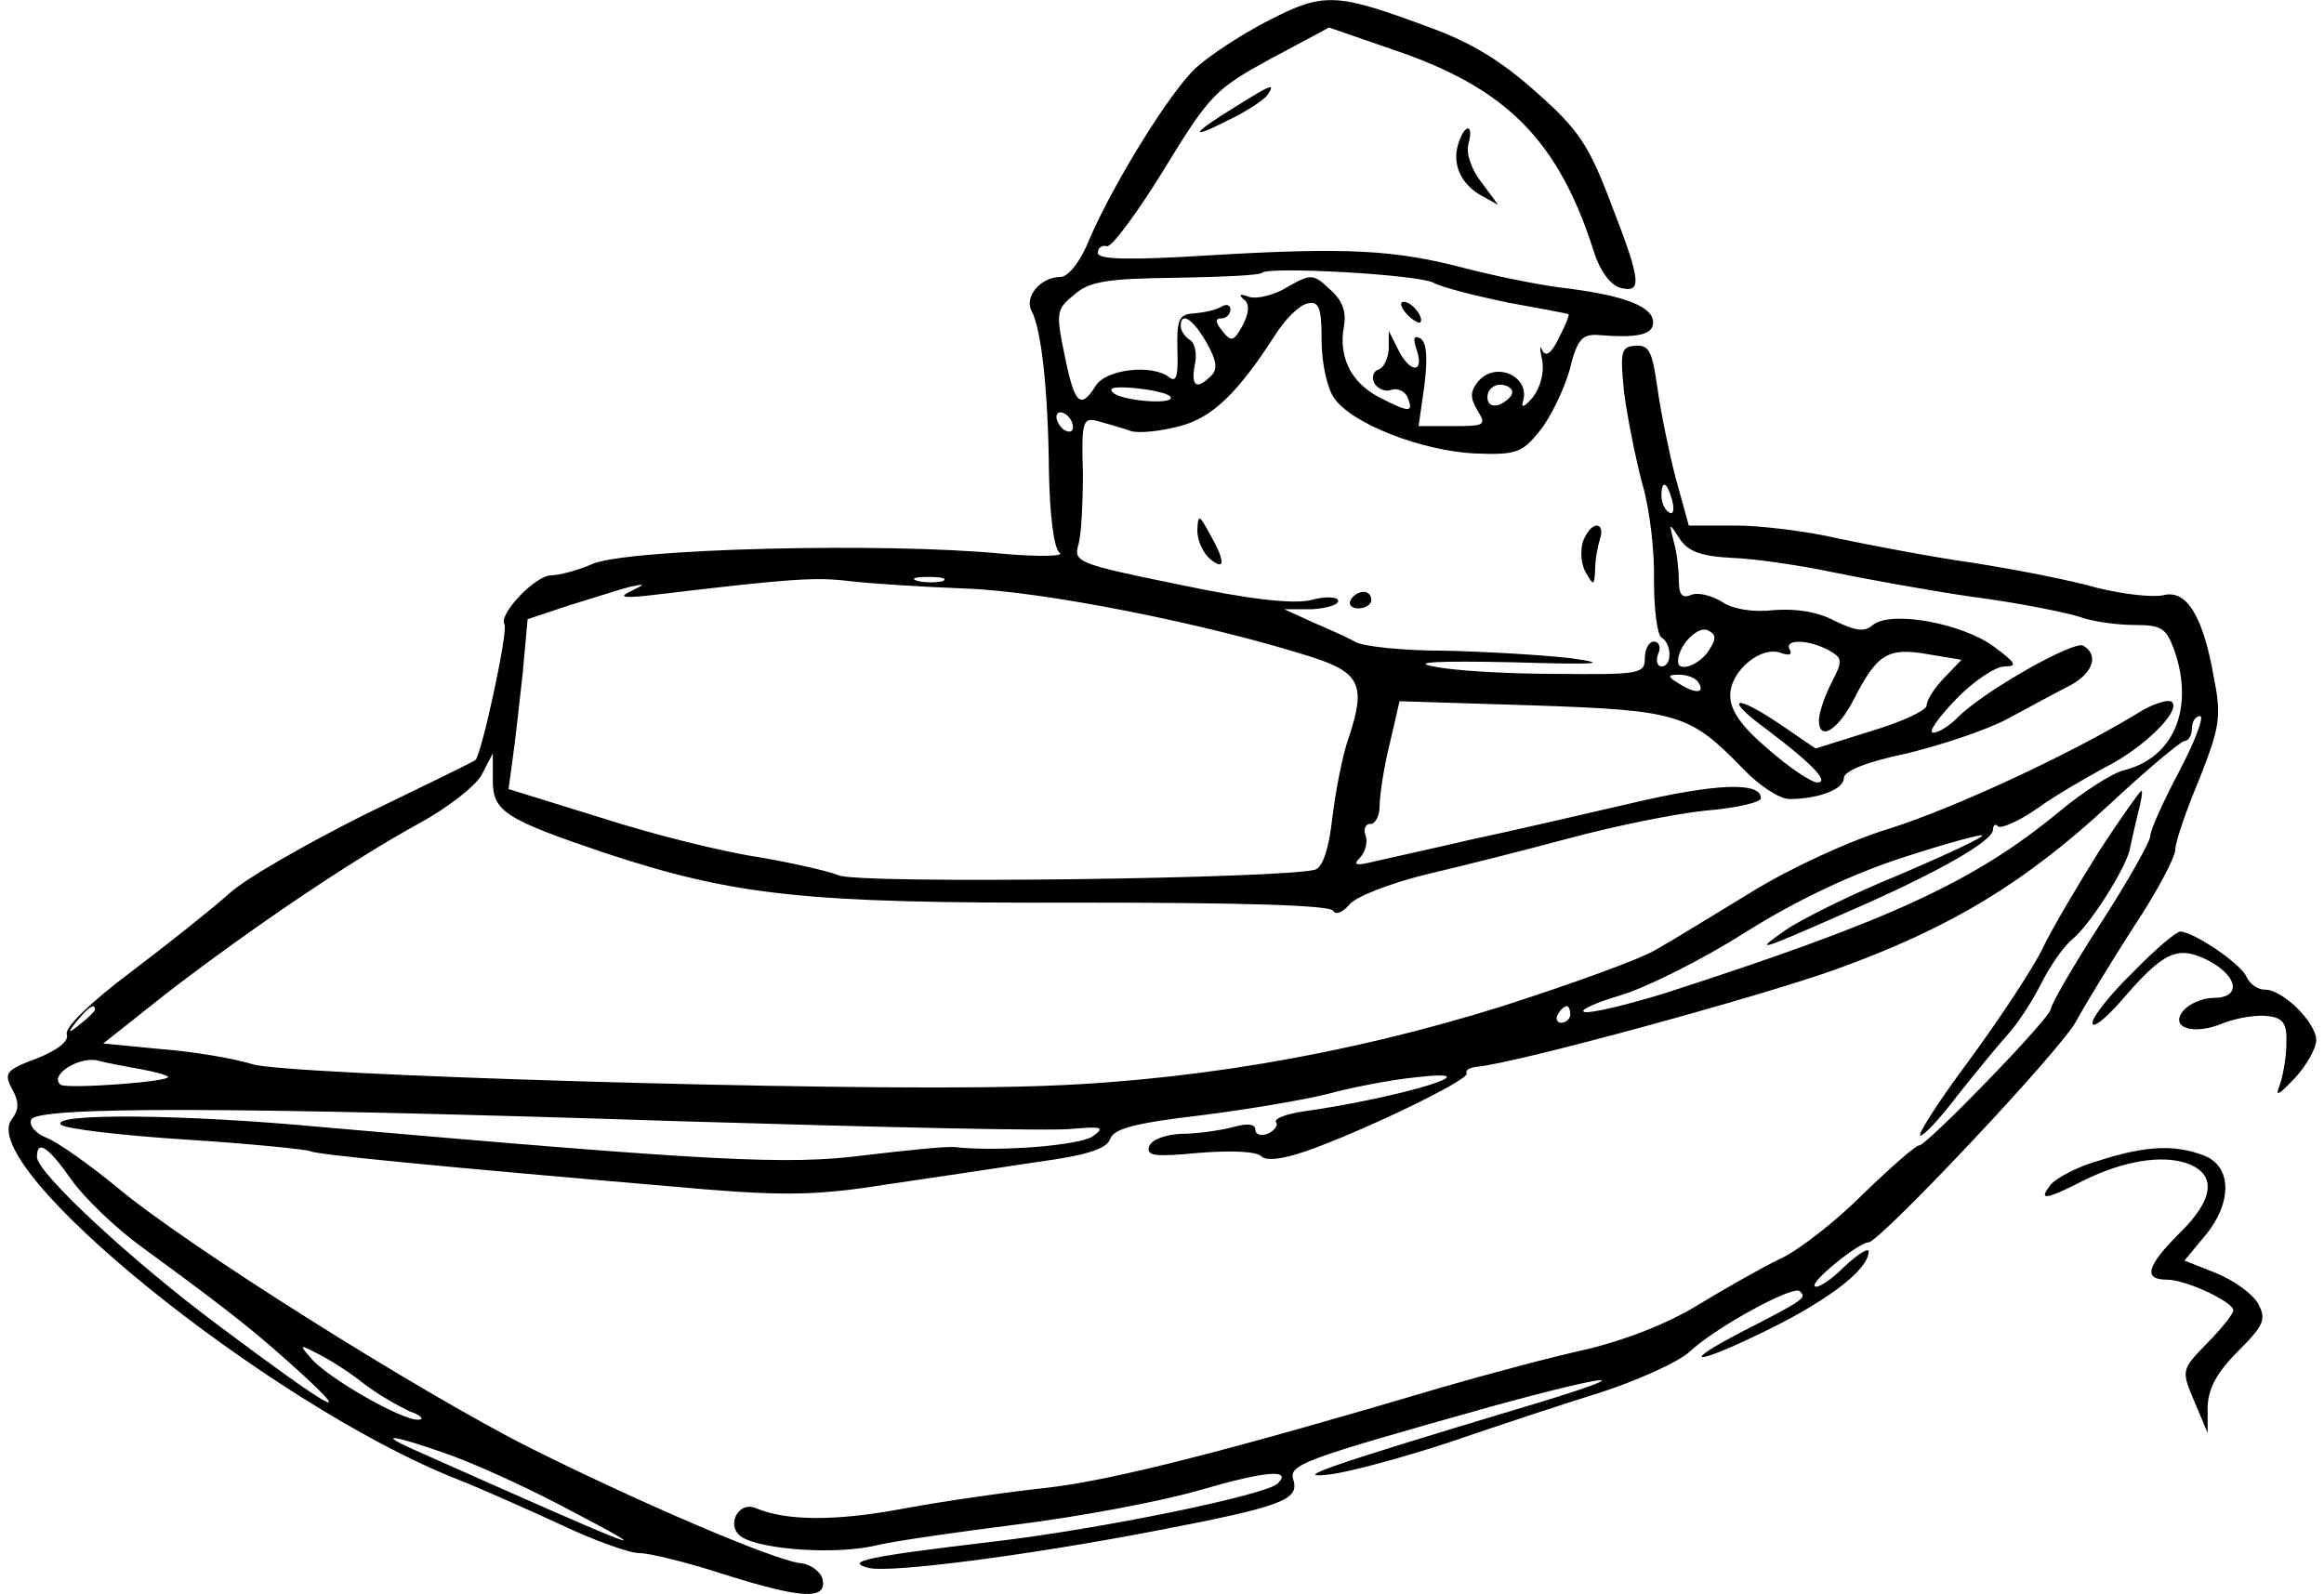 <svg version="1.0" xmlns="http://www.w3.org/2000/svg" width="207px" height="142px" preserveAspectRatio="xMidYMid meet" viewBox="12.48 187.58 278.52 192.35">
<g transform="translate(0,633) scale(0.1,-0.1)" fill="#000000" stroke="none">
<path d="M1645 4429 c-33 -17 -72 -43 -87 -57 -31 -29 -98 -137 -128 -206 -11 -28 -26 -46 -35 -46 -24 0 -44 -24 -35 -41 12 -22 20 -96 21 -194 1 -53 6 -93 13 -98 6 -4 -25 -5 -69 -1 -144 14 -449 6 -494 -12 -18 -8 -41 -14 -50 -14 -20 0 -64 -47 -57 -59 5 -8 -28 -159 -35 -164 -2 -2 -62 -31 -132 -65 -70 -35 -144 -77 -165 -96 -20 -18 -74 -61 -119 -95 -48 -36 -80 -67 -77 -75 3 -8 -11 -19 -36 -29 -38 -14 -40 -18 -30 -37 9 -16 8 -25 0 -36 -47 -56 309 -344 535 -434 33 -13 91 -39 130 -57 38 -18 80 -33 92 -33 12 0 57 -11 100 -25 95 -30 126 -32 121 -7 -2 9 -14 19 -28 20 -34 5 -191 72 -325 139 -133 67 -416 245 -499 315 -33 27 -71 54 -84 59 -13 5 -22 15 -19 22 5 16 238 16 788 -2 235 -7 445 -12 468 -9 36 3 40 2 25 -9 -16 -11 -113 -19 -167 -13 -10 1 -59 -4 -109 -10 -93 -12 -184 -7 -653 34 -169 16 -330 17 -316 3 5 -5 73 -13 151 -18 79 -5 146 -12 150 -14 7 -4 137 -17 476 -46 98 -8 139 -7 220 6 54 8 136 20 181 27 60 8 84 16 88 28 4 12 30 19 107 28 57 7 127 19 155 26 29 8 76 17 105 20 102 12 -14 -24 -134 -41 -21 -3 -36 -9 -33 -13 3 -4 -2 -10 -10 -14 -8 -3 -15 -1 -15 5 0 7 -10 8 -27 3 -16 -4 -43 -8 -62 -8 -20 -1 -36 -7 -39 -15 -4 -12 7 -13 60 -8 37 3 69 2 75 -4 6 -6 25 -4 54 6 69 24 199 87 194 94 -2 4 4 7 13 8 46 4 343 85 434 118 138 50 226 104 327 197 46 43 88 78 92 78 5 0 9 7 9 15 0 8 4 15 10 15 5 0 -6 -30 -25 -66 -19 -36 -35 -71 -35 -78 0 -7 -27 -55 -60 -106 -33 -51 -60 -98 -60 -103 0 -11 -151 -166 -159 -165 -3 1 -34 -26 -68 -59 -33 -33 -78 -68 -100 -78 -21 -10 -65 -35 -98 -55 -37 -23 -89 -43 -135 -54 -41 -9 -120 -30 -175 -46 -256 -76 -397 -112 -475 -121 -47 -5 -124 -16 -173 -25 -84 -16 -143 -15 -179 0 -22 10 -38 -22 -17 -35 25 -15 113 -21 160 -10 25 6 104 17 175 26 71 9 169 27 217 41 79 23 112 26 94 8 -14 -14 -214 -55 -342 -70 -151 -18 -183 -24 -151 -32 27 -6 189 15 341 44 157 30 178 38 171 62 -6 19 8 24 239 89 157 43 183 42 35 -2 -233 -70 -279 -86 -230 -80 25 3 90 21 145 39 55 19 137 46 182 60 46 15 94 37 107 49 32 30 126 81 133 73 8 -8 8 -9 -72 -50 -71 -37 -57 -40 18 -4 83 39 137 79 137 102 0 5 -13 -3 -30 -19 -16 -16 -32 -26 -35 -23 -6 5 53 53 65 53 14 1 235 235 251 268 11 20 42 71 69 113 28 42 50 84 50 93 0 9 13 47 29 85 24 61 27 75 18 120 -13 76 -33 109 -61 102 -13 -3 -49 1 -81 9 -31 9 -98 22 -149 30 -50 7 -122 21 -161 29 -38 9 -95 16 -126 16 l-56 0 -16 58 c-8 31 -18 80 -22 109 -6 43 -10 51 -26 50 -18 -1 -19 -7 -14 -57 4 -30 14 -80 22 -110 9 -30 15 -83 14 -117 0 -34 4 -65 9 -68 13 -8 13 -35 0 -35 -5 0 -7 7 -4 15 4 8 1 15 -5 15 -6 0 -11 -9 -11 -20 0 -19 -6 -20 -107 -19 -60 0 -126 4 -148 9 -27 5 4 7 95 5 103 -3 120 -2 70 5 -36 4 -104 8 -153 9 -48 0 -95 5 -105 10 -9 5 -33 16 -52 24 l-35 16 33 0 c17 1 32 5 32 10 0 5 -15 6 -33 1 -22 -5 -75 1 -160 19 -118 24 -126 27 -121 46 4 11 6 51 6 88 -2 63 0 68 18 63 11 -3 29 -8 40 -12 10 -3 37 0 59 6 39 10 70 40 115 110 12 19 29 36 39 38 14 3 17 -5 17 -45 0 -27 7 -58 15 -69 21 -31 106 -64 170 -67 50 -2 57 1 78 27 13 16 29 49 36 73 9 37 15 44 34 43 47 -4 67 0 67 15 0 19 -33 32 -102 41 -29 3 -84 14 -123 24 -87 23 -144 26 -312 16 -96 -6 -133 -5 -133 3 0 6 5 10 11 8 6 -1 37 41 69 93 55 90 62 97 128 133 l71 38 78 -27 c136 -46 199 -109 242 -245 7 -22 20 -39 31 -42 27 -7 26 7 -11 102 -26 69 -39 89 -89 133 -42 38 -79 61 -132 80 -111 41 -125 42 -193 7z m200 -316 c11 -6 52 -16 90 -24 39 -7 71 -13 73 -14 1 -1 -4 -14 -12 -29 -9 -19 -16 -23 -20 -14 -3 7 -3 2 0 -12 3 -15 -2 -33 -11 -45 -10 -12 -15 -14 -12 -5 9 30 -33 49 -54 24 -10 -12 -10 -20 -1 -35 11 -18 9 -19 -29 -19 l-42 0 7 49 c4 33 3 52 -5 57 -8 4 -9 0 -4 -15 9 -28 -9 -27 -23 2 l-11 22 0 -22 c-1 -12 -6 -23 -13 -25 -6 -2 -8 -10 -4 -17 5 -7 14 -10 21 -7 7 2 16 -2 19 -10 7 -18 2 -18 -35 1 -34 18 -49 49 -42 86 3 17 -2 31 -17 44 -20 19 -23 19 -51 3 -16 -10 -37 -15 -47 -12 -10 4 -13 3 -6 -3 7 -5 7 -15 -1 -31 -11 -20 -14 -21 -25 -7 -8 10 -9 15 -1 15 6 0 11 5 11 11 0 5 -5 7 -11 3 -7 -4 -21 -7 -33 -8 -18 -1 -21 -7 -20 -44 1 -31 -1 -40 -10 -33 -20 16 -77 10 -89 -11 -18 -28 -25 -22 -37 37 -11 53 -10 56 12 74 18 16 41 19 122 20 55 1 102 3 104 6 8 8 188 -2 207 -12z m-274 -72 c12 -21 14 -32 6 -40 -18 -18 -25 -13 -20 13 3 13 0 27 -6 30 -6 4 -11 11 -11 17 0 18 15 8 31 -20z m-44 -65 c10 -10 -50 -7 -67 3 -9 7 -2 9 23 7 21 -2 40 -6 44 -10z m413 5 c0 -5 -7 -11 -15 -15 -9 -3 -15 0 -15 9 0 8 7 15 15 15 8 0 15 -4 15 -9z m-530 -42 c0 -6 -4 -7 -10 -4 -5 3 -10 11 -10 16 0 6 5 7 10 4 6 -3 10 -11 10 -16z m723 -89 c3 -11 1 -18 -4 -14 -5 3 -9 12 -9 20 0 20 7 17 13 -6z m72 -69 c28 -1 82 -9 120 -17 39 -8 115 -22 170 -30 55 -7 113 -19 129 -24 16 -6 46 -10 67 -10 33 0 38 -4 48 -31 24 -70 -1 -129 -60 -144 -14 -3 -50 -26 -80 -51 -102 -84 -204 -131 -477 -219 -46 -14 -88 -24 -95 -22 -7 2 13 11 43 20 31 9 99 43 151 76 62 39 128 70 189 90 52 17 96 29 97 27 2 -2 -43 -23 -99 -47 -57 -23 -119 -54 -138 -67 -40 -28 -34 -26 75 22 106 46 175 85 175 99 0 5 3 8 6 4 4 -3 25 6 48 22 22 16 59 37 81 49 46 23 92 68 81 79 -4 4 -24 -2 -44 -15 -79 -48 -221 -114 -298 -138 -46 -14 -118 -47 -165 -76 -46 -28 -98 -60 -116 -70 -18 -11 -101 -41 -185 -68 -188 -59 -388 -93 -583 -97 -223 -6 -885 14 -925 27 -19 6 -68 15 -108 18 l-72 7 77 61 c100 77 221 159 303 204 35 19 70 46 77 60 l13 25 0 -32 c0 -38 14 -47 135 -88 158 -52 241 -61 572 -60 196 0 304 -3 307 -10 3 -5 11 -2 19 7 7 10 49 26 93 37 43 10 122 30 174 44 52 14 125 29 163 33 37 3 67 10 67 15 0 20 -54 18 -156 -6 -60 -14 -147 -34 -194 -44 -47 -11 -98 -22 -115 -26 -24 -6 -28 -5 -18 5 6 7 9 19 6 26 -3 8 0 14 6 14 6 0 11 10 11 22 0 12 5 46 12 74 l12 52 161 -5 c176 -6 189 -10 254 -77 19 -20 44 -36 55 -36 36 0 66 12 66 25 0 9 28 20 76 30 41 10 96 28 122 42 26 14 59 32 75 40 28 15 35 37 16 48 -11 7 -122 -56 -152 -87 -10 -10 -23 -18 -29 -18 -7 0 6 18 27 40 21 22 48 40 59 40 16 0 14 4 -13 24 -38 28 -124 44 -146 26 -10 -9 -21 -7 -46 5 -20 11 -47 15 -73 13 -25 -3 -50 1 -63 10 -13 8 -30 12 -38 8 -10 -4 -14 1 -14 17 0 12 -2 33 -6 47 -6 24 -6 24 7 4 10 -15 25 -21 63 -23z m-925 -37 c92 -3 290 -42 416 -82 60 -19 68 -34 47 -97 -8 -22 -16 -65 -20 -97 -4 -36 -11 -59 -20 -63 -31 -11 -553 -18 -576 -7 -12 5 -56 15 -97 22 -41 6 -126 27 -188 47 l-113 35 5 37 c3 20 8 66 12 102 l6 66 51 17 c29 9 61 19 72 22 20 4 20 4 0 -6 -15 -7 -5 -8 35 -3 160 19 189 21 230 16 25 -3 88 -7 140 -9z m-27 9 c-7 -2 -21 -2 -30 0 -10 3 -4 5 12 5 17 0 24 -2 18 -5z m924 -84 c-11 -17 -37 -27 -37 -13 0 18 22 42 35 38 11 -5 12 -10 2 -25z m144 1 c18 -10 18 -13 4 -40 -8 -16 -15 -36 -15 -45 0 -26 23 -12 42 25 28 55 41 63 88 55 l42 -7 -21 -22 c-12 -12 -21 -27 -21 -33 0 -6 -30 -20 -67 -31 l-67 -21 -44 30 c-55 37 -67 31 -15 -7 53 -40 77 -64 61 -64 -7 0 -34 18 -59 40 -33 28 -46 47 -46 65 0 30 38 61 62 51 9 -3 13 -2 10 4 -8 13 21 13 46 0z m-156 -40 c8 -13 -5 -13 -25 0 -13 8 -13 10 2 10 9 0 20 -4 23 -10z m-1935 -394 c0 -2 -8 -10 -17 -17 -16 -13 -17 -12 -4 4 13 16 21 21 21 13z m1780 -6 c0 -5 -5 -10 -11 -10 -5 0 -7 5 -4 10 3 6 8 10 11 10 2 0 4 -4 4 -10z m-1725 -66 c17 -3 31 -7 33 -9 6 -6 -119 -15 -129 -10 -16 11 23 36 46 29 11 -3 34 -7 50 -10z m-83 -134 c15 -21 53 -58 85 -81 115 -84 140 -105 194 -154 64 -59 30 -39 -101 59 -105 78 -220 185 -220 204 0 22 14 12 42 -28z m353 -246 c17 -13 42 -27 55 -33 14 -5 18 -10 10 -10 -20 -1 -112 52 -130 75 -14 16 -13 16 10 4 14 -7 39 -23 55 -36z m96 -83 c30 -10 95 -39 144 -65 128 -67 100 -56 -185 71 -39 18 -19 15 41 -6z"/>
<path d="M1812 4076 c7 -8 15 -12 17 -11 5 6 -10 25 -20 25 -5 0 -4 -6 3 -14z"/>
<path d="M1607 4326 c-54 -33 -59 -42 -10 -17 23 11 44 25 48 31 9 14 5 13 -38 -14z"/>
<path d="M1875 4281 c-8 -25 3 -49 28 -63 l20 -11 -20 27 c-12 15 -19 35 -16 46 7 25 -4 26 -12 1z"/>
<path d="M1560 3814 c0 -12 7 -27 15 -34 19 -16 19 -3 0 30 -13 24 -14 24 -15 4z"/>
<path d="M2025 3800 c-3 -11 -2 -28 4 -37 9 -16 10 -16 11 4 0 12 3 28 6 37 3 9 1 16 -4 16 -6 0 -13 -9 -17 -20z"/>
<path d="M1745 3730 c-3 -5 1 -10 9 -10 9 0 16 5 16 10 0 6 -4 10 -9 10 -6 0 -13 -4 -16 -10z"/>
<path d="M2648 3427 c-25 -40 -56 -92 -68 -117 -12 -25 -52 -85 -87 -133 -36 -48 -63 -90 -61 -93 3 -2 23 19 45 48 23 29 50 62 61 74 11 12 29 39 40 61 11 22 28 46 38 54 21 17 64 85 69 108 2 9 6 28 10 44 4 15 6 27 4 27 -2 -1 -25 -33 -51 -73z"/>
<path d="M2689 3281 c-27 -26 -49 -54 -49 -61 0 -8 16 5 36 28 50 58 67 66 104 47 36 -19 40 -45 6 -45 -13 0 -29 -7 -36 -15 -18 -21 12 -31 49 -15 16 6 40 10 53 8 18 -2 23 -9 22 -33 0 -16 -4 -39 -8 -50 -6 -15 -2 -13 18 8 14 15 26 36 26 46 0 21 -40 61 -62 61 -9 0 -18 7 -22 15 -5 15 -64 55 -80 55 -5 0 -31 -22 -57 -49z"/>
<path d="M2649 3054 c-26 -7 -52 -21 -59 -29 -16 -20 -7 -19 38 4 50 25 97 32 127 21 35 -13 32 -43 -10 -84 -40 -40 -44 -56 -15 -56 23 0 80 -27 80 -37 0 -4 -14 -22 -31 -39 -32 -33 -32 -33 -16 -71 l16 -38 0 32 c1 22 11 41 37 67 31 31 34 38 24 57 -7 12 -29 28 -51 37 l-38 15 24 29 c34 40 34 85 -1 98 -34 13 -69 12 -125 -6z"/>
</g>
</svg>